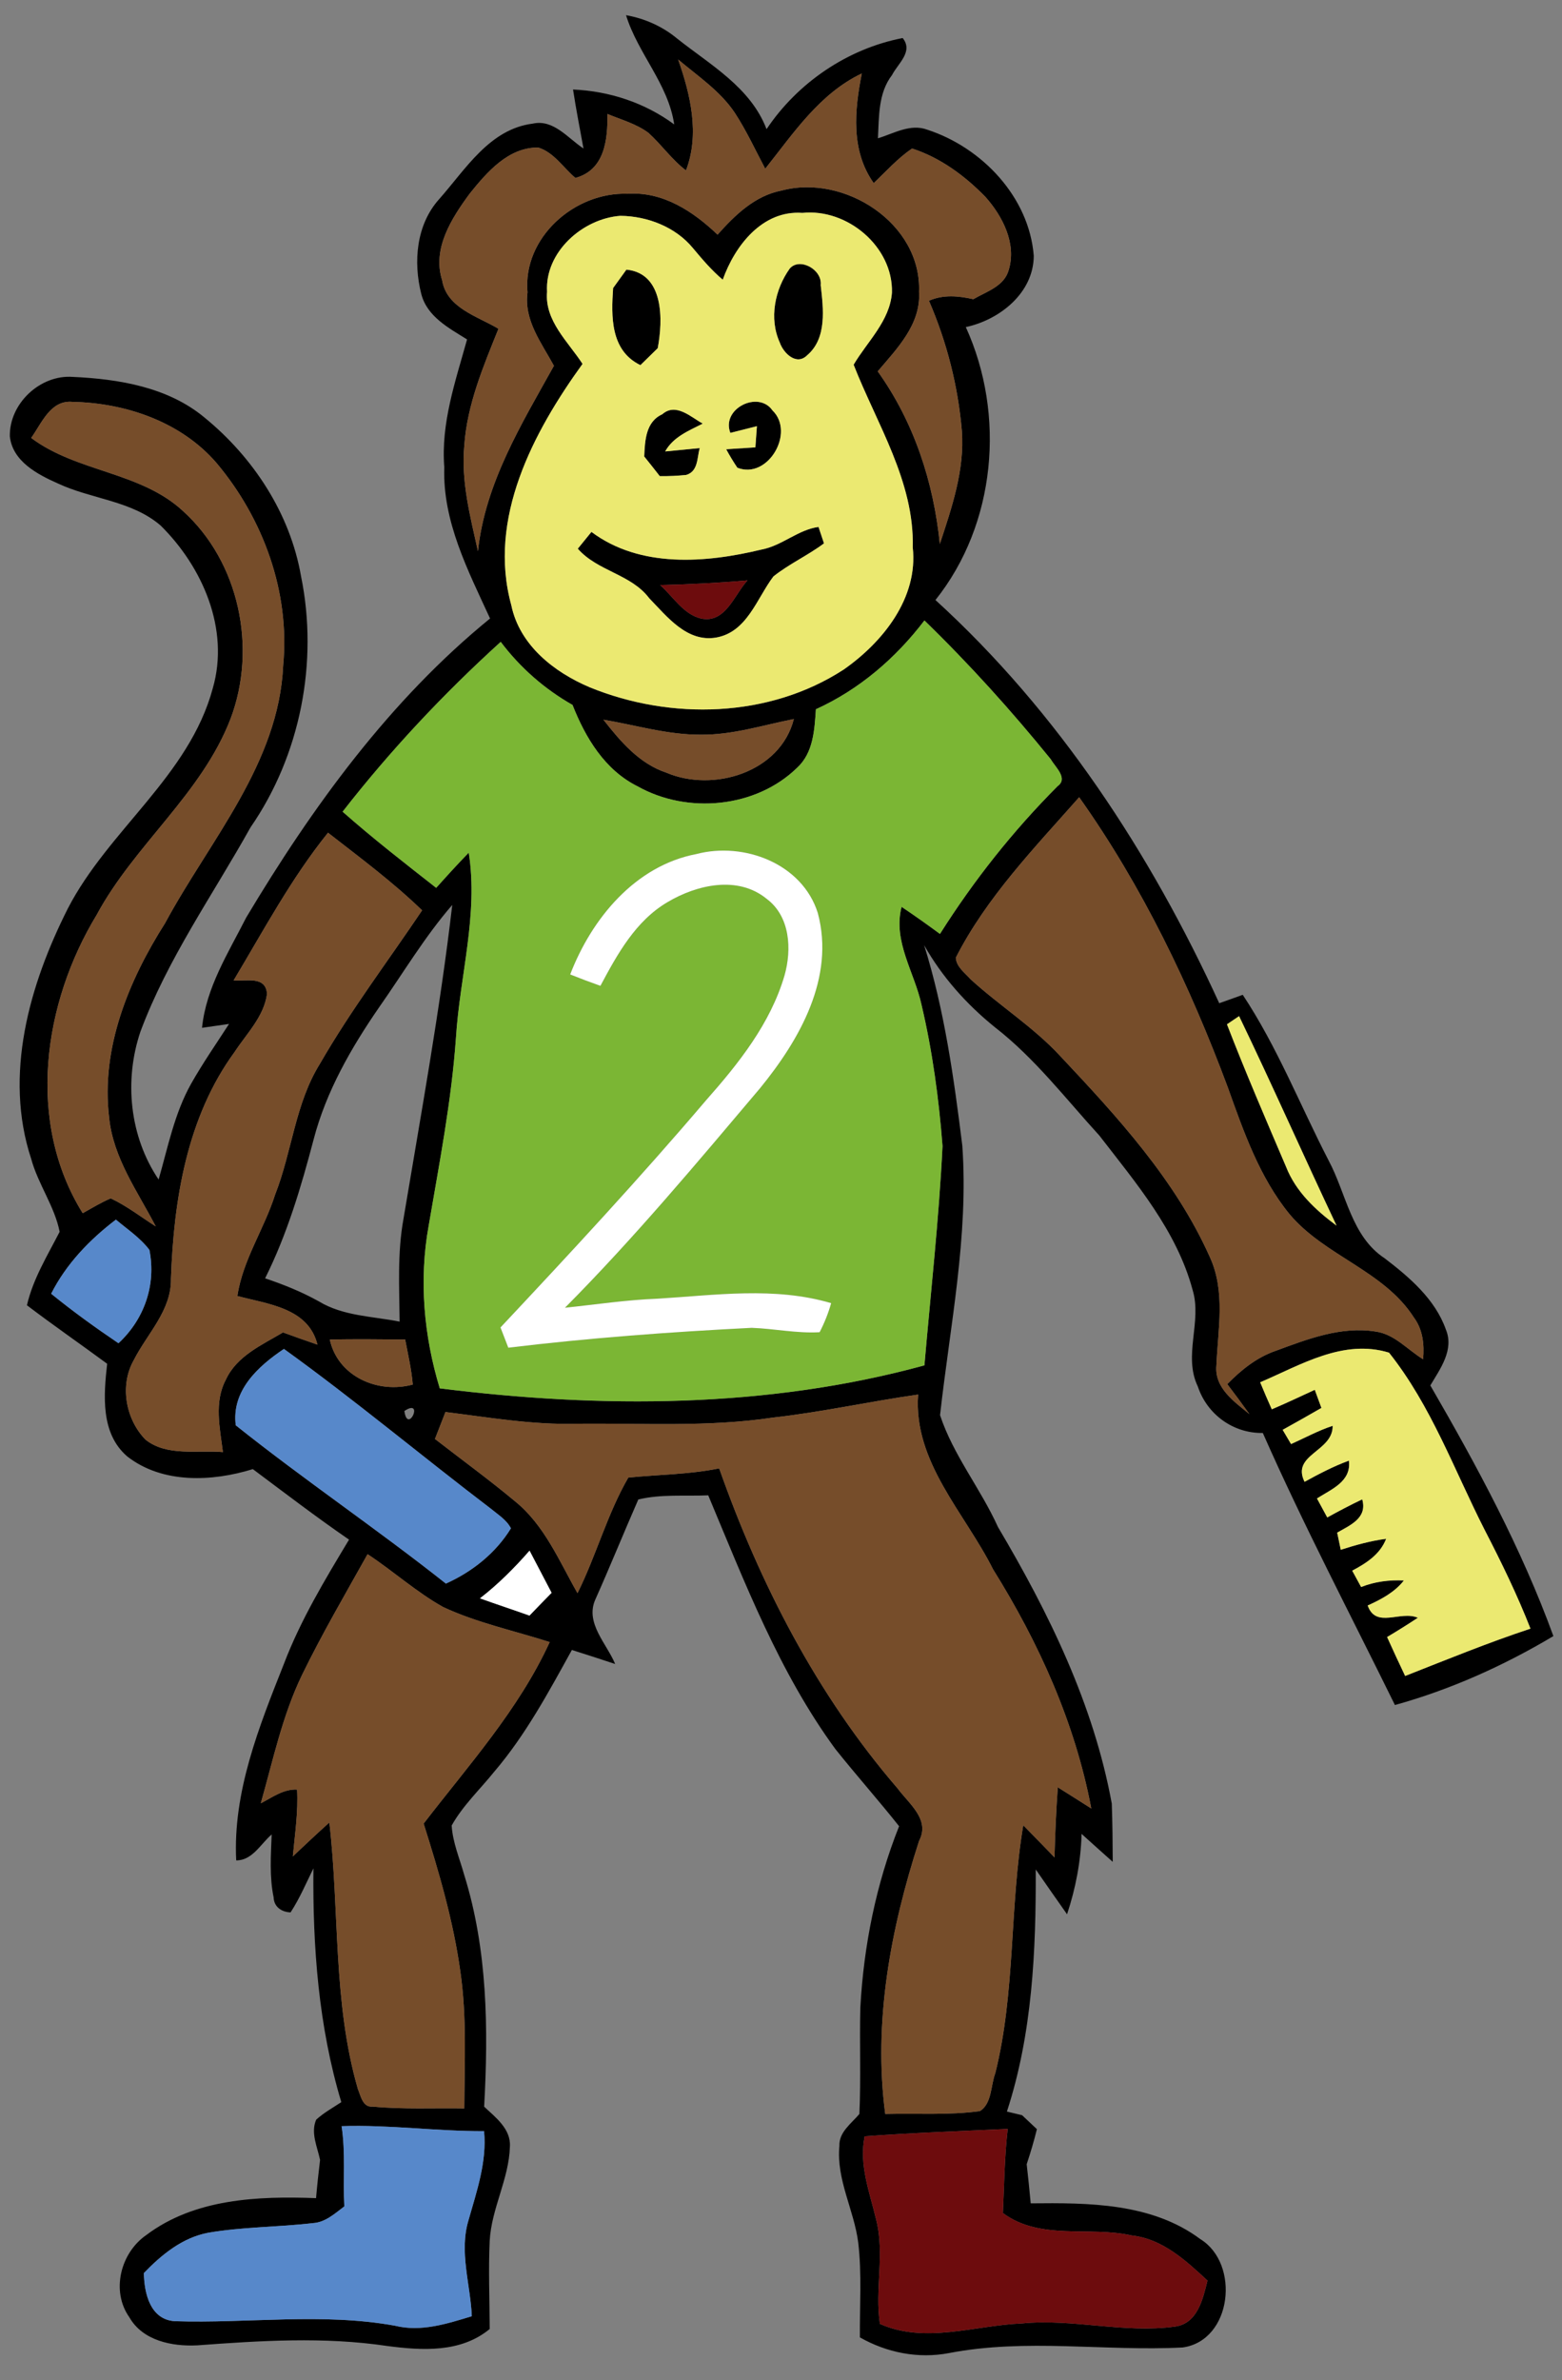 <?xml version="1.0" encoding="UTF-8" ?>
<!DOCTYPE svg PUBLIC "-//W3C//DTD SVG 1.1//EN" "http://www.w3.org/Graphics/SVG/1.1/DTD/svg11.dtd">
<svg width="428pt" height="652pt" viewBox="0 0 214 326" version="1.1" xmlns="http://www.w3.org/2000/svg">
<rect x="0" y="0" width="214" height="326" fill="#808080" stroke="none"/>
<g id="#000000ff">
<path fill="#000000" opacity="1.00" d=" M 85.77 2.08 C 88.35 2.54 90.77 3.62 92.78 5.29 C 97.33 8.90 102.84 11.97 105.02 17.69 C 109.30 11.31 116.12 6.67 123.67 5.21 C 125.16 7.07 123.04 8.67 122.21 10.28 C 120.30 12.76 120.44 15.98 120.28 18.94 C 122.47 18.28 124.72 16.89 127.06 17.77 C 134.54 20.21 141.00 26.99 141.63 35.04 C 141.60 40.13 136.96 43.80 132.32 44.80 C 137.79 56.80 136.46 71.78 128.16 82.18 C 144.96 97.49 157.61 116.83 167.04 137.40 C 167.85 137.12 169.46 136.54 170.26 136.25 C 174.99 143.38 178.12 151.38 182.03 158.95 C 184.45 163.47 185.13 169.34 189.71 172.34 C 193.11 174.94 196.62 177.94 198.09 182.09 C 199.24 184.88 197.32 187.46 195.96 189.75 C 202.35 200.78 208.45 212.06 212.82 224.08 C 206.03 228.13 198.73 231.41 191.11 233.52 C 185.02 221.13 178.59 208.90 173.01 196.26 C 168.96 196.33 165.38 193.72 164.11 189.90 C 162.06 185.65 164.72 181.02 163.39 176.66 C 161.21 168.56 155.64 162.03 150.62 155.53 C 145.98 150.45 141.75 144.91 136.28 140.67 C 132.41 137.54 129.06 133.79 126.61 129.45 C 129.40 138.37 130.69 147.67 131.84 156.91 C 132.72 169.30 130.15 181.58 128.79 193.82 C 130.59 199.29 134.35 203.88 136.72 209.13 C 143.70 220.91 149.84 233.45 152.32 247.03 C 152.41 249.69 152.44 252.34 152.45 255.00 C 151.02 253.73 149.60 252.45 148.18 251.17 C 148.08 254.92 147.37 258.62 146.19 262.18 C 144.75 260.14 143.32 258.09 141.90 256.04 C 141.94 267.19 141.44 278.51 137.95 289.20 C 138.47 289.32 139.51 289.57 140.03 289.70 C 140.53 290.17 141.55 291.13 142.06 291.61 C 141.66 293.22 141.19 294.83 140.66 296.41 C 140.87 298.19 141.04 299.98 141.21 301.77 C 149.14 301.69 157.78 301.70 164.45 306.67 C 169.92 310.03 168.82 320.56 162.03 321.51 C 151.37 322.06 140.59 320.23 130.01 322.28 C 125.80 323.08 121.52 322.23 117.81 320.13 C 117.77 315.80 118.09 311.45 117.58 307.14 C 117.01 302.67 114.56 298.52 115.00 293.92 C 114.92 292.01 116.64 290.84 117.74 289.53 C 117.96 284.68 117.75 279.82 117.87 274.96 C 118.33 266.47 120.03 258.03 123.18 250.12 C 120.34 246.54 117.30 243.12 114.45 239.55 C 106.74 229.02 102.04 216.74 97.03 204.80 C 93.84 204.94 90.57 204.61 87.45 205.37 C 85.45 209.93 83.58 214.56 81.54 219.12 C 80.16 222.31 83.13 225.13 84.28 227.90 C 82.31 227.24 80.33 226.61 78.35 225.98 C 75.17 231.73 72.03 237.59 67.74 242.62 C 65.77 245.07 63.43 247.26 61.88 250.02 C 62.02 252.35 62.97 254.53 63.59 256.76 C 66.80 267.01 66.92 277.90 66.33 288.53 C 67.89 290.00 70.00 291.57 69.86 293.98 C 69.74 298.43 67.33 302.46 67.09 306.90 C 66.90 310.93 67.08 314.96 67.09 318.98 C 63.11 322.27 57.80 321.93 53.00 321.30 C 44.39 320.02 35.65 320.58 27.01 321.22 C 23.59 321.39 19.56 320.60 17.72 317.37 C 15.18 313.78 16.52 308.56 20.02 306.13 C 26.65 301.12 35.33 300.76 43.30 301.06 C 43.45 299.31 43.64 297.56 43.85 295.82 C 43.48 294.04 42.53 292.10 43.32 290.31 C 44.36 289.36 45.60 288.68 46.76 287.91 C 43.65 277.55 42.83 266.67 42.94 255.89 C 41.94 257.92 41.05 260.02 39.81 261.92 C 38.60 261.88 37.53 261.18 37.49 259.87 C 36.90 257.04 37.11 254.12 37.22 251.25 C 35.72 252.52 34.58 254.82 32.36 254.80 C 31.89 245.43 35.49 236.48 38.88 227.93 C 41.17 221.90 44.51 216.37 47.82 210.87 C 43.33 207.78 39.00 204.47 34.64 201.21 C 29.06 202.94 22.25 203.24 17.43 199.47 C 13.76 196.31 14.20 191.10 14.68 186.78 C 11.03 184.09 7.30 181.51 3.69 178.77 C 4.53 175.14 6.49 171.98 8.17 168.71 C 7.50 165.25 5.22 162.19 4.28 158.74 C 0.48 147.24 4.03 134.85 9.30 124.42 C 14.86 113.65 25.93 106.28 29.16 94.24 C 31.48 86.17 27.75 77.65 22.01 71.98 C 18.05 68.56 12.52 68.37 7.92 66.21 C 5.12 64.97 1.72 63.18 1.35 59.77 C 1.25 55.29 5.49 51.29 9.97 51.62 C 16.28 51.91 23.01 53.02 28.01 57.18 C 34.70 62.64 39.75 70.33 41.24 78.91 C 43.65 90.67 41.16 103.43 34.32 113.32 C 29.16 122.57 22.96 131.31 19.24 141.29 C 16.98 147.98 17.75 155.65 21.73 161.55 C 23.01 157.11 23.90 152.49 26.19 148.42 C 27.78 145.61 29.62 142.96 31.38 140.24 C 30.45 140.37 28.60 140.64 27.68 140.77 C 28.23 135.26 31.28 130.50 33.73 125.67 C 42.78 110.53 53.38 95.92 67.14 84.71 C 64.13 78.15 60.62 71.43 60.87 64.00 C 60.39 57.96 62.40 52.21 63.99 46.49 C 61.49 44.92 58.53 43.38 57.72 40.28 C 56.60 35.88 57.02 30.75 60.19 27.25 C 63.80 23.17 67.08 17.67 73.00 16.93 C 75.84 16.30 77.81 18.94 79.94 20.34 C 79.45 17.65 78.92 14.97 78.51 12.26 C 83.50 12.48 88.34 14.07 92.37 17.04 C 91.54 11.46 87.39 7.34 85.77 2.08 M 92.91 8.15 C 94.60 12.97 95.89 18.38 93.98 23.34 C 92.03 21.86 90.63 19.81 88.83 18.19 C 87.16 16.95 85.12 16.40 83.22 15.61 C 83.27 19.13 82.85 23.29 78.83 24.37 C 77.18 22.98 75.87 20.85 73.74 20.21 C 69.65 20.16 66.70 23.59 64.35 26.52 C 61.89 29.86 59.19 34.04 60.57 38.37 C 61.21 42.21 65.41 43.30 68.29 45.03 C 66.22 50.17 64.00 55.40 63.61 61.00 C 63.15 65.91 64.42 70.74 65.48 75.49 C 66.47 66.16 71.44 58.10 75.89 50.10 C 74.19 46.96 71.76 43.88 72.27 40.05 C 71.59 32.54 78.74 26.27 85.98 26.54 C 90.81 26.20 94.98 28.96 98.31 32.14 C 100.68 29.47 103.42 26.80 107.07 26.10 C 115.71 23.79 126.28 30.61 125.91 39.97 C 126.19 44.41 122.90 47.74 120.25 50.86 C 125.23 57.82 127.91 66.05 128.76 74.51 C 130.40 69.52 132.18 64.36 131.78 59.02 C 131.26 52.88 129.72 46.84 127.27 41.19 C 129.23 40.32 131.32 40.52 133.35 40.98 C 135.14 39.93 137.59 39.22 138.20 36.97 C 139.30 33.37 137.36 29.60 134.99 26.95 C 132.18 24.07 128.82 21.59 124.96 20.34 C 123.00 21.67 121.41 23.46 119.70 25.08 C 116.54 20.62 117.07 15.12 118.07 10.06 C 112.27 12.83 108.71 18.25 104.84 23.11 C 103.48 20.54 102.26 17.89 100.67 15.45 C 98.67 12.46 95.62 10.44 92.91 8.15 M 99.02 38.31 C 97.50 37.03 96.21 35.51 94.94 33.99 C 92.55 31.08 88.70 29.60 84.99 29.56 C 79.82 29.94 74.63 34.53 74.95 39.96 C 74.60 43.93 77.83 46.79 79.81 49.84 C 73.04 59.21 66.78 71.02 70.05 82.88 C 71.17 88.35 75.90 92.06 80.79 94.13 C 91.92 98.67 105.36 98.35 115.59 91.70 C 120.95 87.95 125.81 81.91 125.05 74.98 C 125.28 65.93 120.13 58.09 116.95 49.95 C 118.83 46.76 121.91 43.97 122.20 40.07 C 122.36 33.78 116.08 28.52 109.93 29.16 C 104.45 28.76 100.68 33.65 99.02 38.31 M 4.27 59.98 C 10.56 64.69 19.23 64.58 25.07 69.99 C 32.80 76.98 35.24 88.77 31.59 98.43 C 27.64 108.72 18.42 115.69 13.25 125.29 C 5.89 137.40 3.55 153.66 11.33 166.16 C 12.59 165.46 13.83 164.70 15.17 164.13 C 17.37 165.16 19.30 166.67 21.34 167.97 C 18.85 163.17 15.49 158.58 14.95 153.04 C 13.81 143.53 17.62 134.31 22.62 126.43 C 28.74 115.07 38.20 104.60 38.80 91.10 C 39.74 81.09 36.08 71.05 29.68 63.43 C 24.83 57.78 17.21 55.18 9.92 55.04 C 6.91 54.76 5.71 57.98 4.27 59.98 M 111.78 97.14 C 111.59 99.95 111.44 103.10 109.21 105.15 C 103.55 110.68 94.16 111.53 87.34 107.69 C 82.86 105.46 80.21 101.05 78.44 96.55 C 74.60 94.37 71.26 91.44 68.60 87.91 C 60.74 95.04 53.46 102.80 46.94 111.17 C 51.07 114.82 55.42 118.20 59.76 121.60 C 61.22 119.97 62.69 118.35 64.22 116.78 C 65.55 125.25 63.00 133.66 62.47 142.09 C 61.86 150.77 60.19 159.31 58.73 167.87 C 57.38 175.28 58.06 182.96 60.25 190.15 C 82.29 192.91 105.09 192.90 126.65 187.00 C 127.51 176.99 128.64 167.00 129.13 156.96 C 128.63 150.48 127.75 143.99 126.26 137.65 C 125.30 133.17 122.30 128.95 123.52 124.20 C 125.30 125.39 127.05 126.64 128.78 127.91 C 133.40 120.60 138.79 113.79 144.90 107.67 C 146.39 106.59 144.54 105.03 143.97 104.00 C 138.57 97.34 132.81 90.96 126.65 84.98 C 122.71 90.15 117.72 94.44 111.78 97.14 M 82.67 98.57 C 84.99 101.53 87.58 104.59 91.28 105.82 C 97.71 108.57 106.91 105.78 108.76 98.48 C 104.53 99.31 100.34 100.68 95.99 100.62 C 91.46 100.65 87.10 99.31 82.67 98.57 M 130.95 131.16 C 131.02 132.43 132.19 133.23 132.96 134.11 C 136.95 137.76 141.59 140.66 145.27 144.65 C 153.10 152.97 161.04 161.61 165.75 172.16 C 167.92 176.88 166.86 182.06 166.65 187.02 C 166.36 190.10 169.11 191.98 171.18 193.68 C 170.19 192.29 169.17 190.92 168.14 189.57 C 170.04 187.63 172.20 185.89 174.80 185.00 C 179.14 183.40 183.75 181.61 188.46 182.37 C 191.06 182.72 192.82 184.86 194.97 186.16 C 195.15 184.17 194.94 182.10 193.71 180.45 C 189.60 174.03 181.49 172.03 176.67 166.29 C 172.56 161.26 170.39 155.01 168.23 148.97 C 163.02 134.97 156.51 121.40 147.85 109.19 C 141.74 116.11 135.18 122.87 130.95 131.16 M 32.01 134.27 C 33.74 134.43 36.43 133.61 36.58 136.14 C 36.16 139.23 33.79 141.56 32.14 144.08 C 25.61 153.00 23.80 164.32 23.42 175.12 C 23.51 179.48 20.17 182.64 18.33 186.28 C 16.36 189.74 17.21 194.40 19.95 197.19 C 22.93 199.52 27.03 198.57 30.54 198.88 C 30.13 195.60 29.30 192.03 30.95 188.95 C 32.44 185.71 35.88 184.21 38.77 182.49 C 40.33 183.06 41.91 183.62 43.49 184.16 C 42.25 179.12 36.69 178.62 32.52 177.50 C 33.26 172.55 36.19 168.34 37.69 163.62 C 40.01 157.73 40.44 151.13 43.84 145.68 C 48.04 138.38 53.14 131.66 57.83 124.68 C 53.82 120.80 49.33 117.47 44.94 114.05 C 39.90 120.30 36.12 127.41 32.01 134.27 M 51.92 137.99 C 48.10 143.53 44.68 149.49 42.97 156.05 C 41.26 162.55 39.34 169.04 36.32 175.08 C 38.85 175.93 41.34 176.93 43.67 178.23 C 47.01 180.26 51.02 180.27 54.75 181.01 C 54.71 176.34 54.43 171.62 55.27 166.99 C 57.66 152.67 60.28 138.37 61.96 123.94 C 58.18 128.30 55.23 133.28 51.92 137.99 M 168.10 140.29 C 170.64 146.86 173.43 153.33 176.20 159.81 C 177.53 163.21 180.24 165.73 183.11 167.86 C 178.60 158.32 174.34 148.68 169.76 139.17 C 169.34 139.45 168.51 140.01 168.10 140.29 M 7.01 177.19 C 9.97 179.60 13.07 181.83 16.23 183.97 C 19.77 180.69 21.42 175.97 20.47 171.19 C 19.22 169.53 17.45 168.37 15.88 167.04 C 12.27 169.79 9.07 173.11 7.01 177.19 M 45.18 183.47 C 46.30 188.55 51.80 190.92 56.55 189.63 C 56.38 187.55 55.90 185.51 55.51 183.46 C 52.06 183.44 48.62 183.38 45.18 183.47 M 172.65 189.32 C 173.16 190.56 173.69 191.79 174.24 193.02 C 176.22 192.18 178.17 191.25 180.13 190.35 C 180.36 190.97 180.81 192.21 181.04 192.83 C 179.28 193.84 177.51 194.85 175.73 195.83 C 176.02 196.32 176.60 197.29 176.88 197.78 C 178.78 196.93 180.60 195.93 182.58 195.28 C 182.64 198.84 176.86 199.18 178.73 202.95 C 180.70 201.87 182.69 200.82 184.81 200.05 C 185.15 202.93 182.42 203.95 180.43 205.23 C 180.78 205.88 181.49 207.18 181.84 207.83 C 183.41 206.96 185.01 206.12 186.63 205.35 C 187.36 207.90 185.02 208.87 183.20 209.91 C 183.36 210.69 183.52 211.48 183.69 212.26 C 185.72 211.60 187.78 211.04 189.91 210.75 C 189.08 212.89 187.20 214.09 185.26 215.12 C 185.56 215.68 186.18 216.80 186.48 217.36 C 188.35 216.61 190.34 216.37 192.34 216.46 C 191.06 218.09 189.23 219.05 187.38 219.89 C 188.51 223.11 191.88 220.53 194.25 221.57 C 192.87 222.48 191.47 223.36 190.04 224.21 C 190.84 226.00 191.67 227.77 192.51 229.54 C 198.21 227.30 203.87 224.98 209.68 223.06 C 207.87 218.44 205.70 213.98 203.42 209.57 C 199.24 201.37 196.09 192.53 190.30 185.26 C 184.03 183.34 178.20 186.95 172.65 189.32 M 32.30 195.21 C 41.68 202.69 51.67 209.43 61.09 216.89 C 64.71 215.26 67.91 212.72 70.00 209.32 C 69.40 208.15 68.23 207.45 67.26 206.64 C 57.76 199.41 48.59 191.73 38.90 184.75 C 35.36 187.12 31.69 190.47 32.30 195.21 M 105.91 194.15 C 96.99 195.49 87.94 194.90 78.96 195.00 C 72.94 195.16 66.99 194.13 61.03 193.39 C 60.55 194.62 60.07 195.85 59.59 197.08 C 63.25 199.92 66.99 202.64 70.55 205.61 C 74.59 208.87 76.61 213.80 79.12 218.20 C 81.69 213.04 83.19 207.36 86.08 202.37 C 90.23 201.95 94.43 201.95 98.53 201.11 C 104.13 216.97 111.96 232.17 122.99 244.96 C 124.54 247.06 127.46 249.20 125.92 252.12 C 122.03 264.13 119.61 276.90 121.28 289.53 C 125.60 289.42 129.95 289.72 134.24 289.14 C 135.91 288.12 135.72 285.62 136.36 283.94 C 139.14 272.81 138.30 261.23 140.19 249.99 C 141.62 251.45 143.05 252.91 144.47 254.39 C 144.56 251.18 144.69 247.98 144.92 244.79 C 146.46 245.75 147.98 246.72 149.51 247.69 C 147.29 235.96 142.34 225.01 136.05 214.93 C 132.19 207.21 125.10 200.22 125.79 191.00 C 119.14 191.94 112.58 193.41 105.91 194.15 M 55.40 193.25 C 55.85 196.56 58.18 191.41 55.40 193.25 M 50.36 212.86 C 47.30 218.34 44.12 223.77 41.37 229.42 C 38.68 234.99 37.41 241.07 35.73 246.98 C 37.30 246.17 38.83 245.01 40.70 245.10 C 40.87 248.16 40.40 251.21 40.12 254.25 C 41.77 252.69 43.43 251.13 45.12 249.61 C 46.53 261.74 45.58 274.24 49.03 286.11 C 49.42 287.04 49.69 288.66 51.06 288.52 C 55.23 288.92 59.43 288.70 63.61 288.77 C 63.64 282.52 63.97 276.23 63.07 270.02 C 62.11 263.11 60.14 256.40 58.04 249.76 C 64.19 241.76 71.06 234.17 75.31 224.90 C 70.44 223.34 65.37 222.27 60.71 220.10 C 57.03 218.04 53.88 215.18 50.36 212.86 M 72.55 212.38 C 70.48 214.75 68.25 216.98 65.76 218.91 C 68.01 219.72 70.29 220.47 72.54 221.27 C 73.55 220.23 74.55 219.18 75.57 218.15 C 74.56 216.23 73.55 214.30 72.55 212.38 M 46.80 291.20 C 47.36 294.85 46.98 298.52 47.17 302.19 C 45.87 303.17 44.56 304.39 42.84 304.48 C 38.08 305.04 33.24 304.98 28.51 305.80 C 24.98 306.47 22.14 308.80 19.71 311.32 C 19.76 314.07 20.56 317.67 23.92 317.91 C 33.97 318.24 44.12 316.72 54.11 318.53 C 57.69 319.42 61.24 318.26 64.64 317.23 C 64.45 312.85 62.88 308.40 64.19 304.07 C 65.32 300.08 66.72 296.09 66.32 291.88 C 59.80 291.91 53.31 290.98 46.80 291.20 M 118.46 292.59 C 117.66 296.51 119.15 300.26 120.04 304.01 C 121.24 308.71 119.83 313.55 120.55 318.28 C 126.79 321.05 133.54 318.48 139.98 318.22 C 146.99 317.53 153.98 319.61 160.97 318.65 C 164.08 318.23 164.80 314.87 165.43 312.35 C 162.46 309.60 159.27 306.63 155.05 306.17 C 149.21 304.85 142.54 306.91 137.40 303.10 C 137.58 299.25 137.62 295.40 138.06 291.58 C 131.52 291.88 124.99 292.11 118.46 292.59 Z" />
<path fill="#000000" opacity="1.00" d=" M 85.82 36.93 C 90.99 37.43 90.84 43.85 90.11 47.69 C 89.52 48.27 88.33 49.43 87.74 50.01 C 83.62 48.02 83.73 43.35 84.00 39.45 C 84.46 38.82 85.37 37.56 85.82 36.93 Z" />
<path fill="#000000" opacity="1.00" d=" M 108.19 36.79 C 109.54 35.20 112.68 36.91 112.44 39.05 C 112.80 42.25 113.33 46.33 110.58 48.66 C 109.12 50.13 107.33 48.37 106.83 46.91 C 105.34 43.63 106.15 39.66 108.19 36.79 Z" />
<path fill="#000000" opacity="1.00" d=" M 100.06 59.29 C 98.77 55.97 103.91 53.42 105.84 56.22 C 108.97 59.26 105.19 65.72 101.02 64.06 C 100.47 63.24 99.96 62.40 99.49 61.53 C 100.49 61.47 102.49 61.34 103.49 61.27 C 103.54 60.55 103.65 59.10 103.70 58.37 C 102.79 58.60 100.97 59.06 100.06 59.29 Z" />
<path fill="#000000" opacity="1.00" d=" M 90.73 56.74 C 92.59 55.10 94.66 57.13 96.28 58.02 C 94.37 58.99 92.23 59.84 91.13 61.83 C 92.70 61.69 94.28 61.52 95.86 61.37 C 95.49 62.70 95.67 64.56 94.01 65.05 C 92.81 65.17 91.60 65.23 90.39 65.21 C 89.69 64.31 88.98 63.41 88.26 62.52 C 88.36 60.37 88.45 57.77 90.73 56.74 Z" />
<path fill="#000000" opacity="1.00" d=" M 104.36 75.26 C 107.15 74.73 109.35 72.54 112.14 72.17 C 112.33 72.74 112.70 73.86 112.89 74.42 C 110.67 76.08 108.12 77.23 105.96 78.95 C 103.67 81.98 102.35 86.61 98.06 87.33 C 94.09 87.97 91.39 84.45 88.94 81.93 C 86.45 78.62 81.87 78.25 79.16 75.15 C 79.63 74.57 80.57 73.42 81.03 72.85 C 87.70 77.84 96.71 77.11 104.36 75.26 M 90.44 80.13 C 92.22 81.70 93.62 84.13 96.03 84.71 C 99.38 85.44 100.61 81.44 102.41 79.49 C 98.43 79.84 94.43 80.03 90.44 80.13 Z" />
</g>
<g id="#764d2aff">
<path fill="#764d2a" opacity="1.00" d=" M 92.91 8.15 C 95.62 10.44 98.67 12.46 100.67 15.45 C 102.26 17.89 103.48 20.54 104.84 23.11 C 108.71 18.25 112.27 12.83 118.07 10.06 C 117.07 15.12 116.54 20.62 119.70 25.08 C 121.41 23.46 123.00 21.67 124.96 20.34 C 128.82 21.59 132.18 24.07 134.99 26.95 C 137.36 29.60 139.30 33.37 138.20 36.97 C 137.59 39.22 135.14 39.93 133.35 40.98 C 131.32 40.52 129.23 40.32 127.27 41.19 C 129.72 46.84 131.26 52.88 131.78 59.02 C 132.18 64.36 130.40 69.52 128.76 74.51 C 127.91 66.05 125.23 57.82 120.25 50.86 C 122.90 47.74 126.19 44.41 125.91 39.97 C 126.28 30.61 115.71 23.79 107.07 26.10 C 103.42 26.80 100.68 29.47 98.31 32.14 C 94.98 28.96 90.81 26.20 85.98 26.54 C 78.74 26.27 71.59 32.54 72.27 40.05 C 71.76 43.88 74.19 46.96 75.89 50.10 C 71.44 58.10 66.47 66.16 65.48 75.49 C 64.42 70.74 63.15 65.91 63.61 61.00 C 64.00 55.40 66.22 50.17 68.29 45.03 C 65.41 43.30 61.21 42.21 60.57 38.37 C 59.19 34.04 61.89 29.86 64.35 26.52 C 66.70 23.59 69.65 20.16 73.74 20.21 C 75.87 20.85 77.18 22.98 78.83 24.37 C 82.85 23.29 83.27 19.13 83.22 15.61 C 85.12 16.40 87.16 16.95 88.83 18.19 C 90.63 19.81 92.03 21.86 93.98 23.34 C 95.89 18.38 94.60 12.97 92.91 8.15 Z" />
<path fill="#764d2a" opacity="1.00" d=" M 4.27 59.98 C 5.71 57.98 6.91 54.76 9.92 55.04 C 17.21 55.18 24.83 57.78 29.68 63.43 C 36.08 71.05 39.74 81.09 38.80 91.10 C 38.20 104.60 28.74 115.07 22.62 126.43 C 17.62 134.31 13.81 143.53 14.95 153.04 C 15.49 158.58 18.85 163.17 21.34 167.97 C 19.30 166.67 17.37 165.16 15.17 164.13 C 13.83 164.70 12.59 165.46 11.33 166.16 C 3.55 153.66 5.89 137.40 13.25 125.29 C 18.42 115.69 27.64 108.72 31.59 98.43 C 35.24 88.77 32.80 76.98 25.07 69.99 C 19.23 64.58 10.56 64.69 4.27 59.98 Z" />
<path fill="#764d2a" opacity="1.00" d=" M 82.67 98.57 C 87.10 99.31 91.46 100.65 95.99 100.62 C 100.34 100.68 104.53 99.31 108.76 98.48 C 106.91 105.78 97.71 108.57 91.28 105.82 C 87.58 104.59 84.99 101.53 82.67 98.57 Z" />
<path fill="#764d2a" opacity="1.00" d=" M 130.95 131.16 C 135.18 122.87 141.74 116.11 147.85 109.19 C 156.51 121.40 163.02 134.97 168.23 148.97 C 170.39 155.01 172.56 161.26 176.67 166.29 C 181.49 172.03 189.60 174.03 193.71 180.45 C 194.94 182.10 195.15 184.17 194.97 186.16 C 192.82 184.86 191.06 182.72 188.46 182.37 C 183.75 181.61 179.14 183.40 174.80 185.00 C 172.20 185.89 170.04 187.63 168.14 189.57 C 169.17 190.92 170.19 192.29 171.18 193.68 C 169.11 191.98 166.36 190.10 166.65 187.02 C 166.86 182.06 167.92 176.88 165.75 172.16 C 161.04 161.61 153.10 152.97 145.27 144.65 C 141.59 140.66 136.95 137.76 132.96 134.11 C 132.19 133.23 131.02 132.43 130.95 131.16 Z" />
<path fill="#764d2a" opacity="1.00" d=" M 32.01 134.27 C 36.12 127.41 39.90 120.30 44.94 114.05 C 49.33 117.47 53.82 120.80 57.83 124.68 C 53.14 131.66 48.04 138.38 43.84 145.68 C 40.44 151.13 40.01 157.73 37.69 163.62 C 36.19 168.34 33.26 172.55 32.52 177.50 C 36.69 178.62 42.25 179.12 43.49 184.16 C 41.91 183.62 40.33 183.06 38.77 182.49 C 35.88 184.21 32.44 185.71 30.95 188.95 C 29.30 192.03 30.13 195.60 30.54 198.88 C 27.03 198.57 22.93 199.52 19.95 197.19 C 17.21 194.40 16.36 189.74 18.33 186.28 C 20.17 182.64 23.51 179.48 23.42 175.12 C 23.80 164.32 25.61 153.00 32.14 144.08 C 33.79 141.56 36.16 139.23 36.58 136.14 C 36.43 133.61 33.74 134.43 32.01 134.27 Z" />
<path fill="#764d2a" opacity="1.00" d=" M 45.18 183.47 C 48.62 183.38 52.06 183.44 55.51 183.46 C 55.90 185.51 56.38 187.55 56.55 189.63 C 51.80 190.92 46.30 188.55 45.18 183.47 Z" />
<path fill="#764d2a" opacity="1.00" d=" M 105.91 194.15 C 112.58 193.41 119.14 191.94 125.79 191.00 C 125.10 200.22 132.19 207.21 136.05 214.93 C 142.34 225.01 147.29 235.96 149.51 247.69 C 147.98 246.72 146.46 245.75 144.92 244.79 C 144.69 247.98 144.56 251.18 144.47 254.39 C 143.05 252.91 141.62 251.45 140.19 249.99 C 138.30 261.23 139.14 272.81 136.36 283.94 C 135.72 285.62 135.91 288.12 134.24 289.14 C 129.95 289.72 125.60 289.42 121.28 289.53 C 119.61 276.90 122.03 264.13 125.92 252.12 C 127.46 249.20 124.54 247.06 122.99 244.96 C 111.96 232.17 104.13 216.97 98.53 201.11 C 94.43 201.95 90.23 201.95 86.08 202.37 C 83.19 207.36 81.69 213.04 79.12 218.20 C 76.61 213.80 74.59 208.87 70.55 205.61 C 66.99 202.64 63.25 199.92 59.59 197.08 C 60.07 195.85 60.55 194.62 61.03 193.39 C 66.99 194.13 72.94 195.16 78.96 195.00 C 87.94 194.90 96.99 195.49 105.91 194.15 Z" />
<path fill="#764d2a" opacity="1.00" d=" M 50.36 212.86 C 53.88 215.18 57.03 218.04 60.71 220.10 C 65.37 222.27 70.44 223.34 75.31 224.90 C 71.06 234.17 64.19 241.76 58.04 249.76 C 60.14 256.40 62.11 263.11 63.07 270.02 C 63.97 276.23 63.64 282.52 63.61 288.77 C 59.43 288.70 55.23 288.92 51.06 288.52 C 49.69 288.66 49.42 287.04 49.03 286.11 C 45.58 274.24 46.53 261.74 45.12 249.61 C 43.43 251.13 41.77 252.69 40.12 254.25 C 40.40 251.21 40.87 248.16 40.70 245.10 C 38.83 245.01 37.30 246.17 35.73 246.98 C 37.41 241.07 38.68 234.99 41.37 229.42 C 44.12 223.77 47.30 218.34 50.36 212.86 Z" />
</g>
<g id="#ebe971ff">
<path fill="#ebe971" opacity="1.00" d=" M 99.02 38.31 C 100.68 33.65 104.45 28.76 109.93 29.16 C 116.08 28.52 122.36 33.78 122.20 40.07 C 121.91 43.97 118.83 46.76 116.95 49.95 C 120.13 58.09 125.28 65.93 125.05 74.98 C 125.81 81.91 120.95 87.95 115.59 91.70 C 105.36 98.35 91.92 98.67 80.79 94.13 C 75.90 92.06 71.17 88.35 70.05 82.88 C 66.78 71.02 73.04 59.21 79.81 49.84 C 77.83 46.79 74.60 43.93 74.95 39.96 C 74.63 34.53 79.82 29.94 84.99 29.56 C 88.70 29.60 92.55 31.08 94.94 33.99 C 96.21 35.51 97.50 37.03 99.02 38.31 M 85.82 36.93 C 85.37 37.56 84.46 38.82 84.00 39.45 C 83.73 43.35 83.62 48.02 87.74 50.01 C 88.33 49.43 89.52 48.27 90.11 47.69 C 90.84 43.85 90.99 37.43 85.82 36.93 M 108.19 36.79 C 106.15 39.66 105.34 43.63 106.83 46.91 C 107.33 48.37 109.12 50.13 110.58 48.66 C 113.33 46.33 112.80 42.25 112.44 39.05 C 112.68 36.91 109.54 35.20 108.19 36.79 M 100.06 59.29 C 100.97 59.06 102.79 58.60 103.70 58.37 C 103.65 59.10 103.54 60.55 103.49 61.27 C 102.49 61.34 100.49 61.47 99.49 61.53 C 99.96 62.40 100.47 63.24 101.02 64.06 C 105.19 65.72 108.97 59.26 105.84 56.22 C 103.91 53.42 98.77 55.97 100.06 59.29 M 90.73 56.74 C 88.45 57.77 88.36 60.37 88.26 62.52 C 88.98 63.41 89.69 64.31 90.39 65.21 C 91.60 65.23 92.81 65.17 94.01 65.05 C 95.67 64.56 95.49 62.70 95.86 61.37 C 94.28 61.52 92.70 61.69 91.13 61.83 C 92.23 59.84 94.37 58.99 96.28 58.02 C 94.66 57.13 92.59 55.10 90.73 56.74 M 104.36 75.26 C 96.71 77.11 87.70 77.84 81.03 72.85 C 80.57 73.42 79.63 74.57 79.16 75.15 C 81.87 78.25 86.45 78.62 88.94 81.93 C 91.39 84.45 94.09 87.97 98.06 87.33 C 102.35 86.61 103.67 81.98 105.96 78.95 C 108.12 77.23 110.67 76.08 112.89 74.42 C 112.70 73.86 112.33 72.74 112.14 72.17 C 109.35 72.54 107.15 74.73 104.36 75.26 Z" />
<path fill="#ebe971" opacity="1.00" d=" M 168.10 140.29 C 168.51 140.01 169.34 139.45 169.76 139.17 C 174.34 148.68 178.60 158.32 183.11 167.86 C 180.24 165.73 177.53 163.21 176.20 159.81 C 173.43 153.33 170.64 146.86 168.10 140.29 Z" />
<path fill="#ebe971" opacity="1.00" d=" M 172.65 189.32 C 178.20 186.95 184.03 183.34 190.30 185.26 C 196.09 192.53 199.24 201.37 203.42 209.57 C 205.70 213.98 207.87 218.44 209.68 223.06 C 203.87 224.98 198.21 227.30 192.51 229.54 C 191.67 227.77 190.84 226.00 190.04 224.21 C 191.47 223.36 192.87 222.48 194.25 221.57 C 191.88 220.53 188.51 223.11 187.38 219.89 C 189.23 219.05 191.06 218.09 192.34 216.46 C 190.34 216.37 188.35 216.61 186.48 217.36 C 186.18 216.80 185.56 215.68 185.26 215.12 C 187.20 214.09 189.08 212.89 189.91 210.75 C 187.78 211.04 185.72 211.60 183.69 212.26 C 183.52 211.48 183.36 210.69 183.20 209.91 C 185.02 208.87 187.36 207.90 186.63 205.35 C 185.01 206.12 183.41 206.96 181.84 207.83 C 181.49 207.18 180.78 205.88 180.43 205.23 C 182.42 203.95 185.15 202.93 184.81 200.05 C 182.69 200.82 180.70 201.87 178.73 202.95 C 176.86 199.18 182.64 198.84 182.58 195.28 C 180.60 195.93 178.78 196.93 176.88 197.78 C 176.60 197.29 176.02 196.32 175.73 195.83 C 177.51 194.85 179.28 193.84 181.04 192.83 C 180.81 192.21 180.36 190.97 180.13 190.35 C 178.17 191.25 176.22 192.18 174.24 193.02 C 173.69 191.79 173.16 190.56 172.65 189.32 Z" />
</g>
<g id="#6d0c0dff">
<path fill="#6d0c0d" opacity="1.00" d=" M 90.44 80.13 C 94.43 80.03 98.43 79.84 102.41 79.49 C 100.61 81.44 99.38 85.44 96.03 84.71 C 93.62 84.13 92.22 81.70 90.44 80.13 Z" />
<path fill="#6d0c0d" opacity="1.00" d=" M 118.46 292.59 C 124.99 292.11 131.52 291.88 138.06 291.58 C 137.62 295.40 137.58 299.25 137.40 303.10 C 142.54 306.91 149.21 304.85 155.05 306.17 C 159.27 306.63 162.46 309.60 165.43 312.35 C 164.80 314.87 164.08 318.23 160.97 318.65 C 153.98 319.61 146.99 317.53 139.98 318.22 C 133.54 318.48 126.79 321.05 120.55 318.28 C 119.83 313.55 121.24 308.71 120.04 304.01 C 119.15 300.26 117.66 296.51 118.46 292.59 Z" />
</g>
<g id="#7bb634ff">
<path fill="#7bb634" opacity="1.00" d=" M 111.78 97.14 C 117.72 94.44 122.71 90.15 126.65 84.98 C 132.81 90.96 138.57 97.34 143.97 104.00 C 144.54 105.03 146.39 106.59 144.90 107.67 C 138.79 113.79 133.40 120.60 128.78 127.91 C 127.05 126.64 125.30 125.39 123.52 124.20 C 122.30 128.95 125.30 133.17 126.26 137.65 C 127.75 143.99 128.63 150.48 129.13 156.96 C 128.64 167.00 127.51 176.99 126.65 187.00 C 105.09 192.90 82.29 192.91 60.25 190.15 C 58.06 182.96 57.38 175.28 58.73 167.87 C 60.19 159.31 61.86 150.77 62.47 142.09 C 63.00 133.66 65.55 125.25 64.22 116.78 C 62.69 118.35 61.22 119.97 59.76 121.60 C 55.42 118.20 51.07 114.82 46.94 111.17 C 53.46 102.80 60.74 95.04 68.60 87.91 C 71.26 91.44 74.60 94.37 78.44 96.55 C 80.21 101.05 82.86 105.46 87.34 107.69 C 94.16 111.53 103.55 110.68 109.21 105.15 C 111.44 103.10 111.59 99.95 111.78 97.14 M 95.41 116.97 C 87.01 118.57 81.05 125.83 78.12 133.46 C 79.49 134.01 80.87 134.53 82.26 135.02 C 84.57 130.69 87.08 126.12 91.46 123.55 C 95.47 121.17 101.08 119.87 105.03 123.10 C 108.26 125.51 108.50 130.02 107.48 133.61 C 105.55 140.19 101.20 145.65 96.73 150.70 C 87.66 161.36 78.14 171.61 68.57 181.81 C 68.84 182.50 69.37 183.89 69.64 184.58 C 80.72 183.24 91.84 182.42 102.98 181.86 C 106.08 181.97 109.17 182.64 112.29 182.46 C 112.95 181.19 113.48 179.86 113.87 178.48 C 106.12 176.19 97.99 177.39 90.08 177.87 C 85.83 178.03 81.63 178.67 77.40 179.11 C 86.86 169.59 95.47 159.28 104.13 149.04 C 109.55 142.40 114.42 133.90 112.04 125.04 C 109.91 118.27 101.92 115.26 95.41 116.97 Z" />
</g>
<g id="#ffffffff">
<path fill="#ffffff" opacity="1.00" d=" M 95.41 116.97 C 101.92 115.26 109.91 118.27 112.04 125.04 C 114.42 133.90 109.55 142.40 104.13 149.04 C 95.47 159.28 86.86 169.59 77.40 179.11 C 81.63 178.67 85.83 178.03 90.08 177.87 C 97.99 177.39 106.12 176.19 113.87 178.48 C 113.48 179.86 112.95 181.19 112.29 182.46 C 109.17 182.64 106.08 181.97 102.98 181.86 C 91.84 182.42 80.72 183.24 69.64 184.58 C 69.37 183.89 68.84 182.50 68.57 181.81 C 78.14 171.61 87.66 161.36 96.73 150.70 C 101.20 145.65 105.55 140.19 107.48 133.61 C 108.50 130.02 108.26 125.51 105.03 123.10 C 101.08 119.87 95.47 121.17 91.46 123.55 C 87.08 126.12 84.57 130.69 82.26 135.02 C 80.87 134.53 79.49 134.01 78.12 133.46 C 81.05 125.83 87.01 118.57 95.41 116.97 Z" />
<path fill="#ffffff" opacity="1.00" d=" M 72.55 212.38 C 73.55 214.30 74.56 216.23 75.57 218.15 C 74.55 219.18 73.55 220.23 72.54 221.27 C 70.29 220.47 68.01 219.72 65.76 218.91 C 68.25 216.98 70.48 214.75 72.55 212.38 Z" />
</g>
<g id="#5788caff">
<path fill="#5788ca" opacity="1.00" d=" M 7.01 177.19 C 9.07 173.11 12.27 169.79 15.88 167.04 C 17.45 168.37 19.22 169.53 20.47 171.19 C 21.42 175.97 19.77 180.69 16.23 183.97 C 13.07 181.83 9.97 179.60 7.01 177.19 Z" />
<path fill="#5788ca" opacity="1.00" d=" M 32.30 195.21 C 31.69 190.47 35.36 187.12 38.90 184.75 C 48.59 191.73 57.76 199.41 67.26 206.64 C 68.23 207.45 69.40 208.15 70.00 209.32 C 67.91 212.72 64.71 215.26 61.09 216.89 C 51.67 209.43 41.68 202.69 32.30 195.21 Z" />
<path fill="#5788ca" opacity="1.00" d=" M 46.80 291.20 C 53.31 290.98 59.80 291.91 66.32 291.88 C 66.72 296.09 65.32 300.08 64.19 304.07 C 62.88 308.40 64.45 312.85 64.64 317.23 C 61.24 318.26 57.69 319.42 54.11 318.53 C 44.12 316.72 33.97 318.24 23.92 317.91 C 20.56 317.67 19.76 314.07 19.71 311.32 C 22.14 308.80 24.98 306.47 28.51 305.80 C 33.24 304.98 38.08 305.04 42.84 304.48 C 44.56 304.39 45.87 303.17 47.17 302.19 C 46.98 298.52 47.36 294.85 46.80 291.20 Z" />
</g>
</svg>
